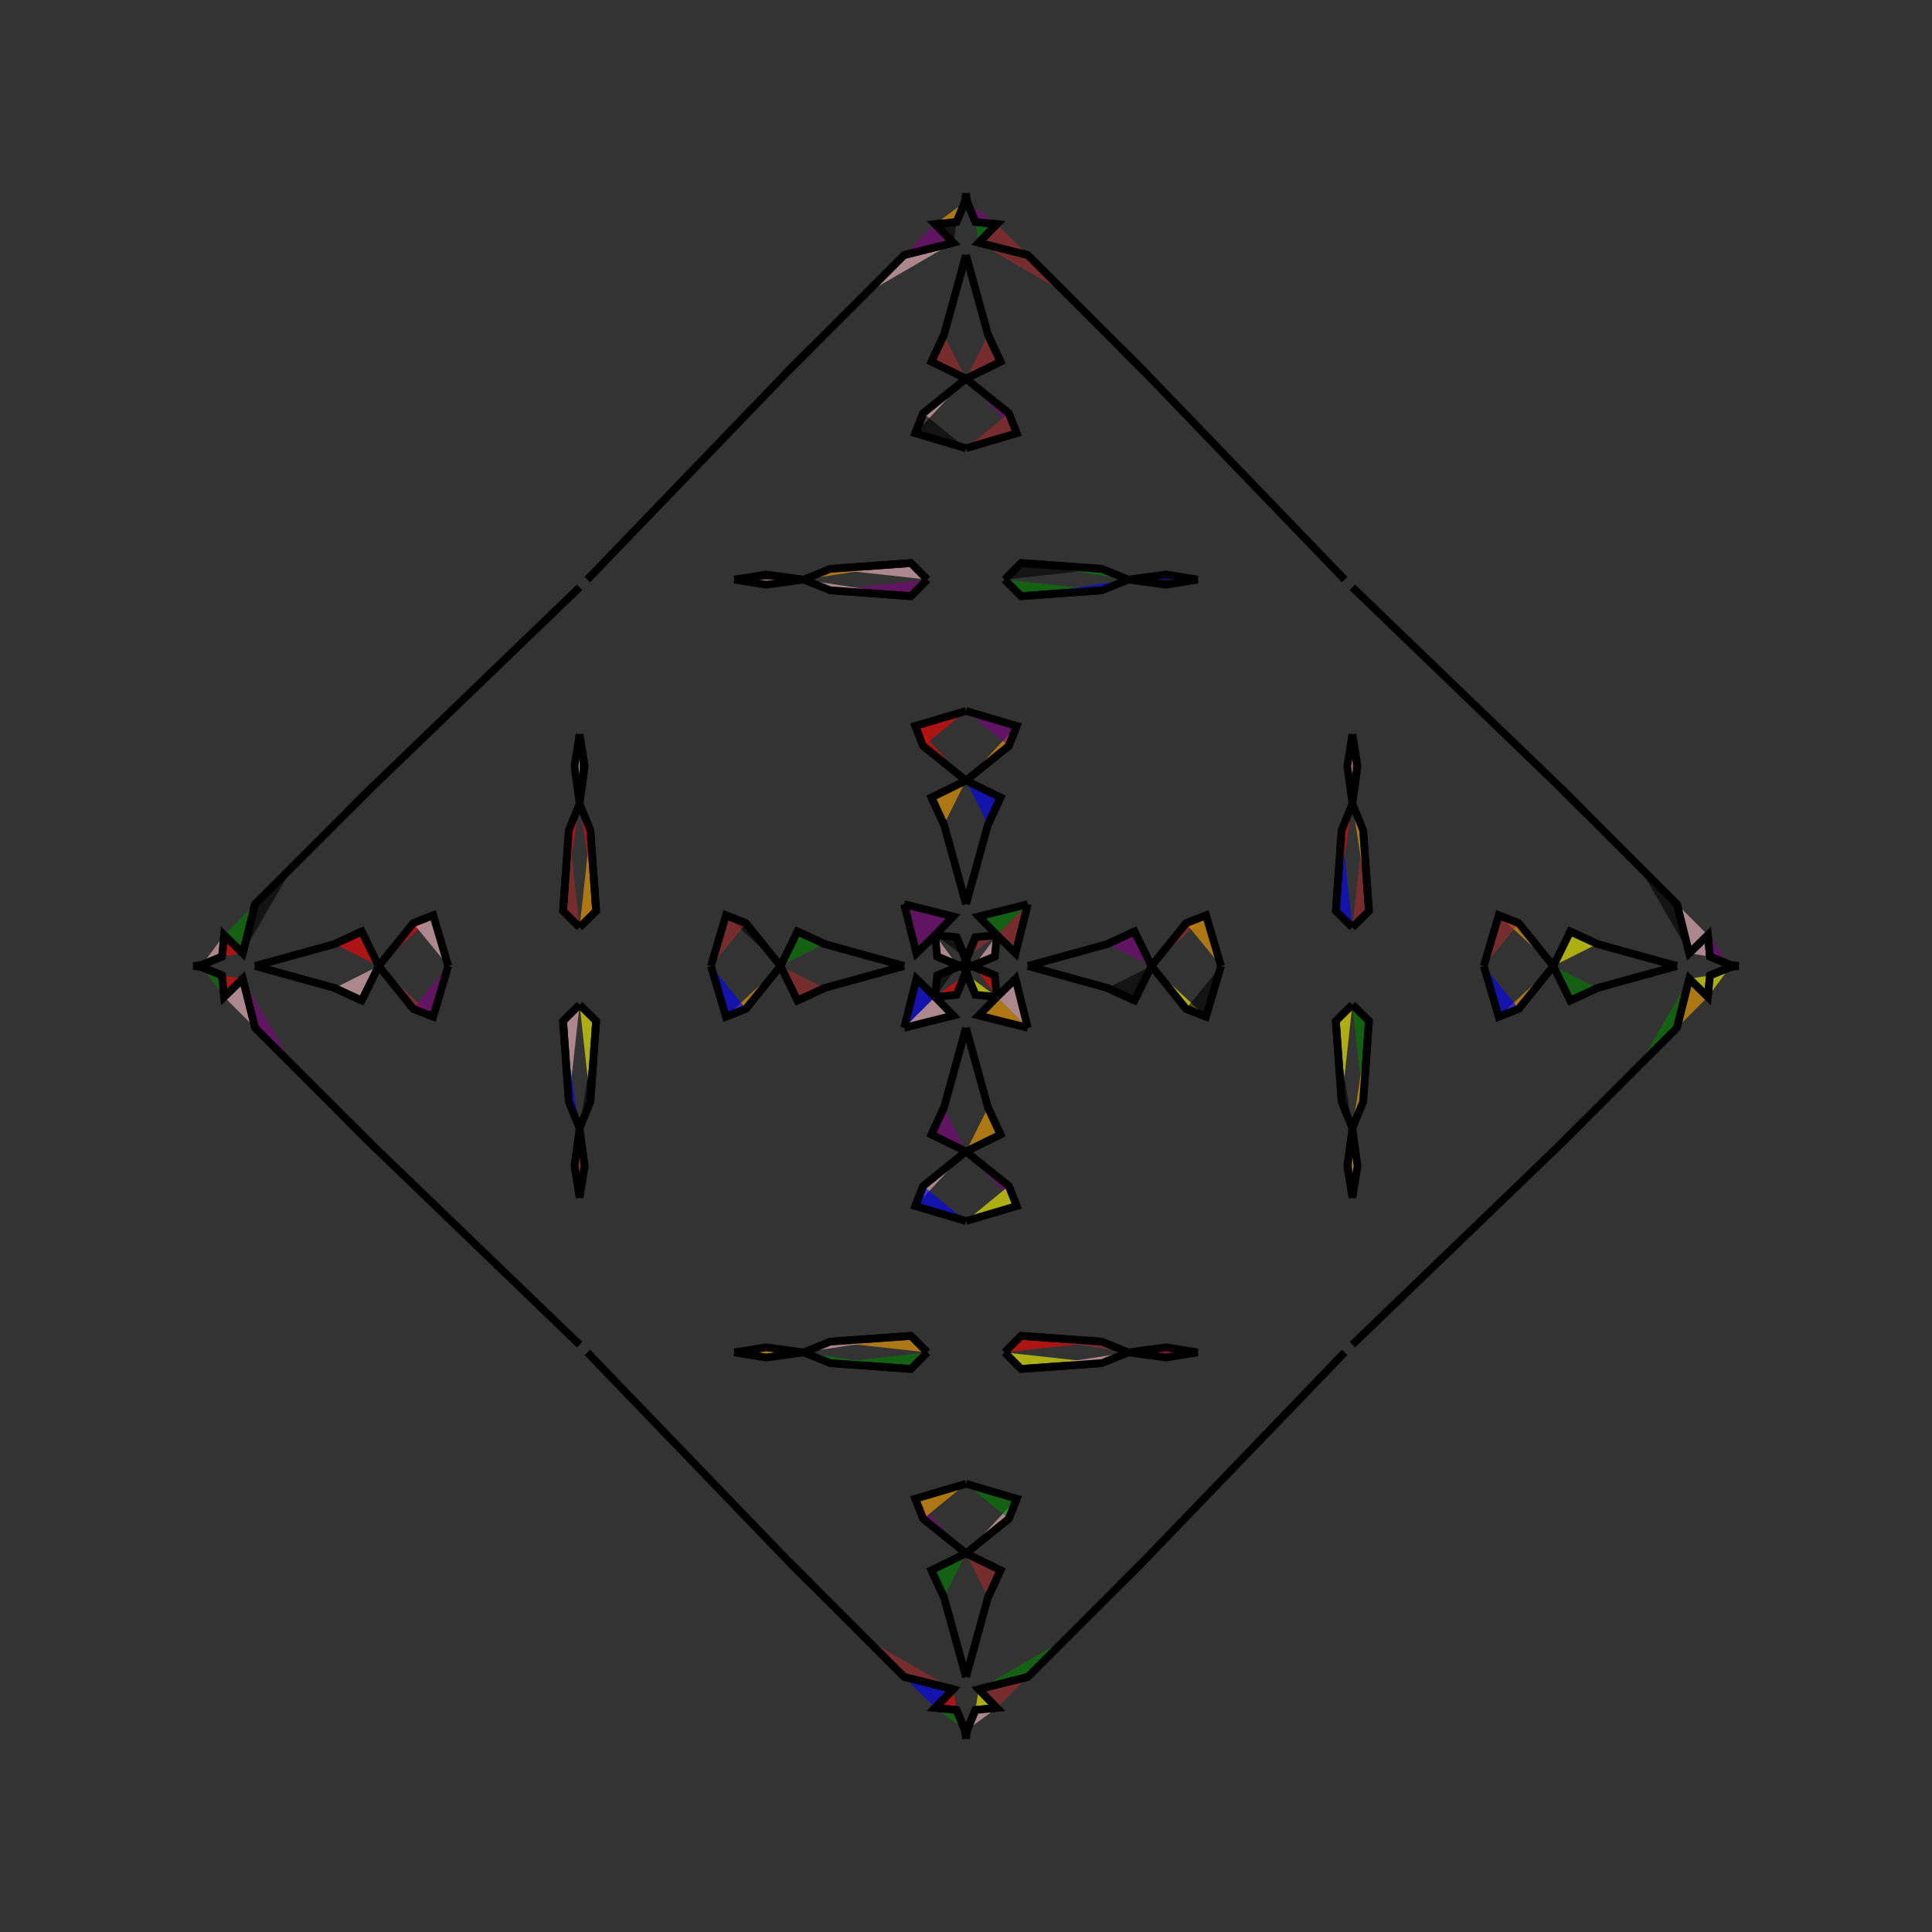 <?xml version="1.0" encoding="UTF-8"?>
<svg xmlns="http://www.w3.org/2000/svg" xmlns:xlink="http://www.w3.org/1999/xlink"
     width="250" height="250" viewBox="-125.0 -125.0 250 250">
<rect x="-125.0" y="-125.0" width="250" height="250" fill="#333333" stroke="none"/>
<defs>
</defs>
<path d="M13.0,87.0 L8.0,92.0 L1.647,93.591" fill="green" fill-opacity="0.6" stroke="black" stroke-width="1" />
<path d="M13.0,-87.0 L8.0,-92.0 L1.647,-93.591" fill="brown" fill-opacity="0.6" stroke="black" stroke-width="1" />
<path d="M8.0,-0.0 L18.318,-2.85 L21.81,-4.466" fill="orange" fill-opacity="0.6" stroke="black" stroke-width="1" />
<path d="M8.0,-0.0 L18.318,2.85 L21.81,4.466" fill="purple" fill-opacity="0.6" stroke="black" stroke-width="1" />
<path d="M18.318,-2.85 L21.81,-4.466 L24.0,-0.0" fill="purple" fill-opacity="0.6" stroke="black" stroke-width="1" />
<path d="M18.318,2.85 L21.81,4.466 L24.0,-0.0" fill="black" fill-opacity="0.6" stroke="black" stroke-width="1" />
<path d="M24.0,-0.0 L28.464,-5.534 L31.061,-6.563" fill="brown" fill-opacity="0.6" stroke="black" stroke-width="1" />
<path d="M24.0,-0.0 L28.464,5.534 L31.061,6.563" fill="yellow" fill-opacity="0.6" stroke="black" stroke-width="1" />
<path d="M28.464,-5.534 L31.061,-6.563 L33.0,-0.0" fill="orange" fill-opacity="0.6" stroke="black" stroke-width="1" />
<path d="M28.464,5.534 L31.061,6.563 L33.0,-0.0" fill="black" fill-opacity="0.6" stroke="black" stroke-width="1" />
<path d="M50.0,-5.0 L47.859,-7.121 L48.613,-17.585" fill="blue" fill-opacity="0.6" stroke="black" stroke-width="1" />
<path d="M50.0,5.0 L47.859,7.121 L48.613,17.585" fill="yellow" fill-opacity="0.6" stroke="black" stroke-width="1" />
<path d="M47.859,-7.121 L48.613,-17.585 L50.0,-21.0" fill="red" fill-opacity="0.6" stroke="black" stroke-width="1" />
<path d="M47.859,7.121 L48.613,17.585 L50.0,21.0" fill="black" fill-opacity="0.6" stroke="black" stroke-width="1" />
<path d="M50.0,-21.0 L49.342,-25.865 L50.0,-30.0" fill="pink" fill-opacity="0.6" stroke="black" stroke-width="1" />
<path d="M50.0,21.0 L49.342,25.865 L50.0,30.0" fill="brown" fill-opacity="0.6" stroke="black" stroke-width="1" />
<path d="M49.0,50.0 L23.0,77.0 L20.0,80.0" fill="pink" fill-opacity="0.6" stroke="black" stroke-width="1" />
<path d="M49.0,-50.0 L23.0,-77.0 L20.0,-80.0" fill="pink" fill-opacity="0.6" stroke="black" stroke-width="1" />
<path d="M23.0,77.0 L20.0,80.0 L13.0,87.0" fill="black" fill-opacity="0.6" stroke="black" stroke-width="1" />
<path d="M23.0,-77.0 L20.0,-80.0 L13.0,-87.0" fill="orange" fill-opacity="0.6" stroke="black" stroke-width="1" />
<path d="M8.0,-8.0 L6.409,-1.647 L4.0,-4.0" fill="brown" fill-opacity="0.6" stroke="black" stroke-width="1" />
<path d="M8.0,8.0 L6.409,1.647 L4.0,4.0" fill="pink" fill-opacity="0.6" stroke="black" stroke-width="1" />
<path d="M1.647,93.591 L4.0,96.0 L1.217,96.271" fill="yellow" fill-opacity="0.6" stroke="black" stroke-width="1" />
<path d="M1.647,-93.591 L4.0,-96.0 L1.217,-96.271" fill="green" fill-opacity="0.6" stroke="black" stroke-width="1" />
<path d="M4.0,-4.0 L3.729,-1.217 L1.152,-0.153" fill="pink" fill-opacity="0.6" stroke="black" stroke-width="1" />
<path d="M4.0,4.0 L3.729,1.217 L1.152,0.153" fill="red" fill-opacity="0.6" stroke="black" stroke-width="1" />
<path d="M3.729,-1.217 L1.152,-0.153 L0.0,-0.0" fill="purple" fill-opacity="0.6" stroke="black" stroke-width="1" />
<path d="M3.729,1.217 L1.152,0.153 L0.0,-0.0" fill="yellow" fill-opacity="0.6" stroke="black" stroke-width="1" />
<path d="M-13.0,87.0 L-8.0,92.0 L-1.647,93.591" fill="brown" fill-opacity="0.6" stroke="black" stroke-width="1" />
<path d="M-13.0,-87.0 L-8.0,-92.0 L-1.647,-93.591" fill="pink" fill-opacity="0.6" stroke="black" stroke-width="1" />
<path d="M-8.0,-0.0 L-18.318,-2.85 L-21.81,-4.466" fill="green" fill-opacity="0.6" stroke="black" stroke-width="1" />
<path d="M-8.0,-0.0 L-18.318,2.85 L-21.81,4.466" fill="blue" fill-opacity="0.6" stroke="black" stroke-width="1" />
<path d="M-18.318,-2.85 L-21.81,-4.466 L-24.0,-0.0" fill="green" fill-opacity="0.6" stroke="black" stroke-width="1" />
<path d="M-18.318,2.85 L-21.81,4.466 L-24.0,-0.0" fill="brown" fill-opacity="0.6" stroke="black" stroke-width="1" />
<path d="M-24.0,-0.0 L-28.464,-5.534 L-31.061,-6.563" fill="black" fill-opacity="0.6" stroke="black" stroke-width="1" />
<path d="M-24.0,-0.0 L-28.464,5.534 L-31.061,6.563" fill="orange" fill-opacity="0.6" stroke="black" stroke-width="1" />
<path d="M-28.464,-5.534 L-31.061,-6.563 L-33.0,-0.0" fill="brown" fill-opacity="0.6" stroke="black" stroke-width="1" />
<path d="M-28.464,5.534 L-31.061,6.563 L-33.0,-0.0" fill="blue" fill-opacity="0.6" stroke="black" stroke-width="1" />
<path d="M-50.0,-5.0 L-47.859,-7.121 L-48.613,-17.585" fill="orange" fill-opacity="0.6" stroke="black" stroke-width="1" />
<path d="M-50.0,5.0 L-47.859,7.121 L-48.613,17.585" fill="yellow" fill-opacity="0.6" stroke="black" stroke-width="1" />
<path d="M-47.859,-7.121 L-48.613,-17.585 L-50.0,-21.0" fill="red" fill-opacity="0.6" stroke="black" stroke-width="1" />
<path d="M-47.859,7.121 L-48.613,17.585 L-50.0,21.0" fill="black" fill-opacity="0.6" stroke="black" stroke-width="1" />
<path d="M-50.0,-21.0 L-49.342,-25.865 L-50.0,-30.0" fill="black" fill-opacity="0.6" stroke="black" stroke-width="1" />
<path d="M-50.0,21.0 L-49.342,25.865 L-50.0,30.0" fill="brown" fill-opacity="0.6" stroke="black" stroke-width="1" />
<path d="M-49.0,50.0 L-23.0,77.0 L-20.0,80.0" fill="brown" fill-opacity="0.6" stroke="black" stroke-width="1" />
<path d="M-49.0,-50.0 L-23.0,-77.0 L-20.0,-80.0" fill="orange" fill-opacity="0.6" stroke="black" stroke-width="1" />
<path d="M-23.0,77.0 L-20.0,80.0 L-13.0,87.0" fill="green" fill-opacity="0.6" stroke="black" stroke-width="1" />
<path d="M-23.0,-77.0 L-20.0,-80.0 L-13.0,-87.0" fill="green" fill-opacity="0.6" stroke="black" stroke-width="1" />
<path d="M-8.0,-8.0 L-6.409,-1.647 L-4.0,-4.0" fill="purple" fill-opacity="0.6" stroke="black" stroke-width="1" />
<path d="M-8.0,8.0 L-6.409,1.647 L-4.0,4.0" fill="blue" fill-opacity="0.6" stroke="black" stroke-width="1" />
<path d="M-1.647,93.591 L-4.0,96.0 L-1.217,96.271" fill="red" fill-opacity="0.6" stroke="black" stroke-width="1" />
<path d="M-1.647,-93.591 L-4.0,-96.0 L-1.217,-96.271" fill="black" fill-opacity="0.6" stroke="black" stroke-width="1" />
<path d="M-4.0,-4.0 L-3.729,-1.217 L-1.152,-0.153" fill="pink" fill-opacity="0.6" stroke="black" stroke-width="1" />
<path d="M-4.0,4.0 L-3.729,1.217 L-1.152,0.153" fill="black" fill-opacity="0.6" stroke="black" stroke-width="1" />
<path d="M-3.729,-1.217 L-1.152,-0.153 L0.0,-0.0" fill="blue" fill-opacity="0.6" stroke="black" stroke-width="1" />
<path d="M-3.729,1.217 L-1.152,0.153 L0.0,-0.0" fill="yellow" fill-opacity="0.6" stroke="black" stroke-width="1" />
<path d="M87.0,13.0 L92.0,8.0 L93.591,1.647" fill="green" fill-opacity="0.6" stroke="black" stroke-width="1" />
<path d="M87.0,-13.0 L92.0,-8.0 L93.591,-1.647" fill="black" fill-opacity="0.6" stroke="black" stroke-width="1" />
<path d="M92.0,-0.0 L81.682,2.85 L78.19,4.466" fill="yellow" fill-opacity="0.6" stroke="black" stroke-width="1" />
<path d="M92.0,-0.0 L81.682,-2.85 L78.19,-4.466" fill="red" fill-opacity="0.6" stroke="black" stroke-width="1" />
<path d="M81.682,2.85 L78.19,4.466 L76.0,-0.0" fill="green" fill-opacity="0.6" stroke="black" stroke-width="1" />
<path d="M81.682,-2.85 L78.19,-4.466 L76.0,-0.0" fill="yellow" fill-opacity="0.6" stroke="black" stroke-width="1" />
<path d="M76.0,-0.0 L71.536,5.534 L68.939,6.563" fill="orange" fill-opacity="0.6" stroke="black" stroke-width="1" />
<path d="M76.0,-0.0 L71.536,-5.534 L68.939,-6.563" fill="orange" fill-opacity="0.6" stroke="black" stroke-width="1" />
<path d="M71.536,5.534 L68.939,6.563 L67.0,-0.0" fill="blue" fill-opacity="0.6" stroke="black" stroke-width="1" />
<path d="M71.536,-5.534 L68.939,-6.563 L67.0,-0.0" fill="brown" fill-opacity="0.6" stroke="black" stroke-width="1" />
<path d="M50.0,5.0 L52.141,7.121 L51.387,17.585" fill="green" fill-opacity="0.6" stroke="black" stroke-width="1" />
<path d="M50.0,-5.0 L52.141,-7.121 L51.387,-17.585" fill="brown" fill-opacity="0.6" stroke="black" stroke-width="1" />
<path d="M52.141,7.121 L51.387,17.585 L50.0,21.0" fill="orange" fill-opacity="0.6" stroke="black" stroke-width="1" />
<path d="M52.141,-7.121 L51.387,-17.585 L50.0,-21.0" fill="orange" fill-opacity="0.6" stroke="black" stroke-width="1" />
<path d="M50.0,21.0 L50.658,25.865 L50.0,30.0" fill="yellow" fill-opacity="0.6" stroke="black" stroke-width="1" />
<path d="M50.0,-21.0 L50.658,-25.865 L50.0,-30.0" fill="brown" fill-opacity="0.6" stroke="black" stroke-width="1" />
<path d="M50.0,49.0 L77.0,23.0 L80.0,20.0" fill="black" fill-opacity="0.6" stroke="black" stroke-width="1" />
<path d="M50.0,-49.0 L77.0,-23.0 L80.0,-20.0" fill="green" fill-opacity="0.6" stroke="black" stroke-width="1" />
<path d="M77.0,23.0 L80.0,20.0 L87.0,13.0" fill="orange" fill-opacity="0.6" stroke="black" stroke-width="1" />
<path d="M77.0,-23.0 L80.0,-20.0 L87.0,-13.0" fill="yellow" fill-opacity="0.6" stroke="black" stroke-width="1" />
<path d="M92.0,8.0 L93.591,1.647 L96.0,4.0" fill="orange" fill-opacity="0.6" stroke="black" stroke-width="1" />
<path d="M92.0,-8.0 L93.591,-1.647 L96.0,-4.0" fill="pink" fill-opacity="0.6" stroke="black" stroke-width="1" />
<path d="M93.591,1.647 L96.0,4.0 L96.271,1.217" fill="yellow" fill-opacity="0.6" stroke="black" stroke-width="1" />
<path d="M93.591,-1.647 L96.0,-4.0 L96.271,-1.217" fill="pink" fill-opacity="0.6" stroke="black" stroke-width="1" />
<path d="M96.0,4.0 L96.271,1.217 L98.848,0.153" fill="yellow" fill-opacity="0.6" stroke="black" stroke-width="1" />
<path d="M96.0,-4.0 L96.271,-1.217 L98.848,-0.153" fill="purple" fill-opacity="0.6" stroke="black" stroke-width="1" />
<path d="M96.271,1.217 L98.848,0.153 L100.0,-0.0" fill="green" fill-opacity="0.6" stroke="black" stroke-width="1" />
<path d="M96.271,-1.217 L98.848,-0.153 L100.0,-0.0" fill="purple" fill-opacity="0.6" stroke="black" stroke-width="1" />
<path d="M0.0,-8.0 L2.85,-18.318 L4.466,-21.81" fill="purple" fill-opacity="0.6" stroke="black" stroke-width="1" />
<path d="M0.0,8.0 L2.85,18.318 L4.466,21.81" fill="green" fill-opacity="0.6" stroke="black" stroke-width="1" />
<path d="M0.0,92.0 L2.85,81.682 L4.466,78.19" fill="purple" fill-opacity="0.6" stroke="black" stroke-width="1" />
<path d="M0.0,-92.0 L2.85,-81.682 L4.466,-78.19" fill="blue" fill-opacity="0.6" stroke="black" stroke-width="1" />
<path d="M2.85,-18.318 L4.466,-21.81 L0.0,-24.0" fill="blue" fill-opacity="0.6" stroke="black" stroke-width="1" />
<path d="M2.85,18.318 L4.466,21.81 L0.0,24.0" fill="orange" fill-opacity="0.6" stroke="black" stroke-width="1" />
<path d="M2.85,81.682 L4.466,78.19 L0.0,76.0" fill="brown" fill-opacity="0.6" stroke="black" stroke-width="1" />
<path d="M2.85,-81.682 L4.466,-78.19 L0.0,-76.0" fill="brown" fill-opacity="0.6" stroke="black" stroke-width="1" />
<path d="M0.0,-24.0 L5.534,-28.464 L6.563,-31.061" fill="orange" fill-opacity="0.6" stroke="black" stroke-width="1" />
<path d="M0.0,24.0 L5.534,28.464 L6.563,31.061" fill="purple" fill-opacity="0.6" stroke="black" stroke-width="1" />
<path d="M0.0,76.0 L5.534,71.536 L6.563,68.939" fill="pink" fill-opacity="0.6" stroke="black" stroke-width="1" />
<path d="M0.0,-76.0 L5.534,-71.536 L6.563,-68.939" fill="purple" fill-opacity="0.6" stroke="black" stroke-width="1" />
<path d="M5.534,-28.464 L6.563,-31.061 L0.0,-33.0" fill="purple" fill-opacity="0.6" stroke="black" stroke-width="1" />
<path d="M5.534,28.464 L6.563,31.061 L0.0,33.0" fill="yellow" fill-opacity="0.6" stroke="black" stroke-width="1" />
<path d="M5.534,71.536 L6.563,68.939 L0.0,67.0" fill="green" fill-opacity="0.6" stroke="black" stroke-width="1" />
<path d="M5.534,-71.536 L6.563,-68.939 L0.0,-67.0" fill="brown" fill-opacity="0.6" stroke="black" stroke-width="1" />
<path d="M5.0,-50.0 L7.121,-47.859 L17.585,-48.613" fill="green" fill-opacity="0.6" stroke="black" stroke-width="1" />
<path d="M5.0,50.0 L7.121,47.859 L17.585,48.613" fill="red" fill-opacity="0.6" stroke="black" stroke-width="1" />
<path d="M5.0,50.0 L7.121,52.141 L17.585,51.387" fill="yellow" fill-opacity="0.6" stroke="black" stroke-width="1" />
<path d="M5.0,-50.0 L7.121,-52.141 L17.585,-51.387" fill="black" fill-opacity="0.6" stroke="black" stroke-width="1" />
<path d="M7.121,-47.859 L17.585,-48.613 L21.0,-50.0" fill="blue" fill-opacity="0.6" stroke="black" stroke-width="1" />
<path d="M7.121,47.859 L17.585,48.613 L21.0,50.0" fill="brown" fill-opacity="0.6" stroke="black" stroke-width="1" />
<path d="M7.121,52.141 L17.585,51.387 L21.0,50.0" fill="pink" fill-opacity="0.6" stroke="black" stroke-width="1" />
<path d="M7.121,-52.141 L17.585,-51.387 L21.0,-50.0" fill="green" fill-opacity="0.6" stroke="black" stroke-width="1" />
<path d="M21.0,-50.0 L25.865,-49.342 L30.0,-50.0" fill="black" fill-opacity="0.6" stroke="black" stroke-width="1" />
<path d="M21.0,50.0 L25.865,49.342 L30.0,50.0" fill="red" fill-opacity="0.6" stroke="black" stroke-width="1" />
<path d="M21.0,50.0 L25.865,50.658 L30.0,50.0" fill="purple" fill-opacity="0.6" stroke="black" stroke-width="1" />
<path d="M21.0,-50.0 L25.865,-50.658 L30.0,-50.0" fill="blue" fill-opacity="0.6" stroke="black" stroke-width="1" />
<path d="M8.0,-8.0 L1.647,-6.409 L4.0,-4.0" fill="green" fill-opacity="0.6" stroke="black" stroke-width="1" />
<path d="M8.0,8.0 L1.647,6.409 L4.0,4.0" fill="orange" fill-opacity="0.6" stroke="black" stroke-width="1" />
<path d="M8.0,92.0 L1.647,93.591 L4.0,96.0" fill="brown" fill-opacity="0.6" stroke="black" stroke-width="1" />
<path d="M8.0,-92.0 L1.647,-93.591 L4.0,-96.0" fill="brown" fill-opacity="0.6" stroke="black" stroke-width="1" />
<path d="M4.0,-4.0 L1.217,-3.729 L0.153,-1.152" fill="brown" fill-opacity="0.6" stroke="black" stroke-width="1" />
<path d="M4.0,4.0 L1.217,3.729 L0.153,1.152" fill="yellow" fill-opacity="0.6" stroke="black" stroke-width="1" />
<path d="M4.0,96.0 L1.217,96.271 L0.153,98.848" fill="pink" fill-opacity="0.6" stroke="black" stroke-width="1" />
<path d="M4.0,-96.0 L1.217,-96.271 L0.153,-98.848" fill="purple" fill-opacity="0.6" stroke="black" stroke-width="1" />
<path d="M1.217,-3.729 L0.153,-1.152 L0.0,-0.0" fill="orange" fill-opacity="0.6" stroke="black" stroke-width="1" />
<path d="M1.217,3.729 L0.153,1.152 L0.0,-0.0" fill="purple" fill-opacity="0.6" stroke="black" stroke-width="1" />
<path d="M1.217,96.271 L0.153,98.848 L0.0,100.0" fill="red" fill-opacity="0.6" stroke="black" stroke-width="1" />
<path d="M1.217,-96.271 L0.153,-98.848 L0.0,-100.0" fill="orange" fill-opacity="0.6" stroke="black" stroke-width="1" />
<path d="M0.0,92.0 L-2.85,81.682 L-4.466,78.19" fill="black" fill-opacity="0.6" stroke="black" stroke-width="1" />
<path d="M0.0,-8.0 L-2.85,-18.318 L-4.466,-21.81" fill="orange" fill-opacity="0.6" stroke="black" stroke-width="1" />
<path d="M0.0,8.0 L-2.85,18.318 L-4.466,21.81" fill="orange" fill-opacity="0.6" stroke="black" stroke-width="1" />
<path d="M0.0,-92.0 L-2.85,-81.682 L-4.466,-78.19" fill="green" fill-opacity="0.6" stroke="black" stroke-width="1" />
<path d="M-2.85,81.682 L-4.466,78.19 L0.0,76.0" fill="green" fill-opacity="0.6" stroke="black" stroke-width="1" />
<path d="M-2.85,-18.318 L-4.466,-21.81 L0.0,-24.0" fill="orange" fill-opacity="0.6" stroke="black" stroke-width="1" />
<path d="M-2.85,18.318 L-4.466,21.81 L0.0,24.0" fill="purple" fill-opacity="0.6" stroke="black" stroke-width="1" />
<path d="M-2.85,-81.682 L-4.466,-78.19 L0.0,-76.0" fill="brown" fill-opacity="0.6" stroke="black" stroke-width="1" />
<path d="M0.0,76.0 L-5.534,71.536 L-6.563,68.939" fill="purple" fill-opacity="0.6" stroke="black" stroke-width="1" />
<path d="M0.0,-24.0 L-5.534,-28.464 L-6.563,-31.061" fill="red" fill-opacity="0.6" stroke="black" stroke-width="1" />
<path d="M0.0,24.0 L-5.534,28.464 L-6.563,31.061" fill="pink" fill-opacity="0.6" stroke="black" stroke-width="1" />
<path d="M0.0,-76.0 L-5.534,-71.536 L-6.563,-68.939" fill="pink" fill-opacity="0.6" stroke="black" stroke-width="1" />
<path d="M-5.534,71.536 L-6.563,68.939 L0.0,67.0" fill="orange" fill-opacity="0.6" stroke="black" stroke-width="1" />
<path d="M-5.534,-28.464 L-6.563,-31.061 L0.0,-33.0" fill="red" fill-opacity="0.6" stroke="black" stroke-width="1" />
<path d="M-5.534,28.464 L-6.563,31.061 L0.0,33.0" fill="blue" fill-opacity="0.6" stroke="black" stroke-width="1" />
<path d="M-5.534,-71.536 L-6.563,-68.939 L0.0,-67.0" fill="black" fill-opacity="0.6" stroke="black" stroke-width="1" />
<path d="M-5.0,50.0 L-7.121,52.141 L-17.585,51.387" fill="green" fill-opacity="0.6" stroke="black" stroke-width="1" />
<path d="M-5.0,-50.0 L-7.121,-47.859 L-17.585,-48.613" fill="purple" fill-opacity="0.6" stroke="black" stroke-width="1" />
<path d="M-5.0,50.0 L-7.121,47.859 L-17.585,48.613" fill="orange" fill-opacity="0.6" stroke="black" stroke-width="1" />
<path d="M-5.0,-50.0 L-7.121,-52.141 L-17.585,-51.387" fill="pink" fill-opacity="0.6" stroke="black" stroke-width="1" />
<path d="M-7.121,52.141 L-17.585,51.387 L-21.0,50.0" fill="green" fill-opacity="0.6" stroke="black" stroke-width="1" />
<path d="M-7.121,-47.859 L-17.585,-48.613 L-21.0,-50.0" fill="pink" fill-opacity="0.6" stroke="black" stroke-width="1" />
<path d="M-7.121,47.859 L-17.585,48.613 L-21.0,50.0" fill="pink" fill-opacity="0.6" stroke="black" stroke-width="1" />
<path d="M-7.121,-52.141 L-17.585,-51.387 L-21.0,-50.0" fill="orange" fill-opacity="0.6" stroke="black" stroke-width="1" />
<path d="M-21.0,50.0 L-25.865,50.658 L-30.0,50.0" fill="orange" fill-opacity="0.6" stroke="black" stroke-width="1" />
<path d="M-21.0,-50.0 L-25.865,-49.342 L-30.0,-50.0" fill="pink" fill-opacity="0.6" stroke="black" stroke-width="1" />
<path d="M-21.0,50.0 L-25.865,49.342 L-30.0,50.0" fill="orange" fill-opacity="0.6" stroke="black" stroke-width="1" />
<path d="M-21.0,-50.0 L-25.865,-50.658 L-30.0,-50.0" fill="black" fill-opacity="0.6" stroke="black" stroke-width="1" />
<path d="M-8.0,92.0 L-1.647,93.591 L-4.0,96.0" fill="blue" fill-opacity="0.6" stroke="black" stroke-width="1" />
<path d="M-8.0,-8.0 L-1.647,-6.409 L-4.0,-4.0" fill="purple" fill-opacity="0.6" stroke="black" stroke-width="1" />
<path d="M-8.0,8.0 L-1.647,6.409 L-4.0,4.0" fill="pink" fill-opacity="0.6" stroke="black" stroke-width="1" />
<path d="M-8.0,-92.0 L-1.647,-93.591 L-4.0,-96.0" fill="purple" fill-opacity="0.6" stroke="black" stroke-width="1" />
<path d="M-4.0,96.0 L-1.217,96.271 L-0.153,98.848" fill="green" fill-opacity="0.6" stroke="black" stroke-width="1" />
<path d="M-4.0,-4.0 L-1.217,-3.729 L-0.153,-1.152" fill="black" fill-opacity="0.6" stroke="black" stroke-width="1" />
<path d="M-4.0,4.0 L-1.217,3.729 L-0.153,1.152" fill="red" fill-opacity="0.6" stroke="black" stroke-width="1" />
<path d="M-4.0,-96.0 L-1.217,-96.271 L-0.153,-98.848" fill="orange" fill-opacity="0.6" stroke="black" stroke-width="1" />
<path d="M-1.217,96.271 L-0.153,98.848 L0.0,100.0" fill="blue" fill-opacity="0.6" stroke="black" stroke-width="1" />
<path d="M-1.217,-3.729 L-0.153,-1.152 L0.0,-0.0" fill="brown" fill-opacity="0.6" stroke="black" stroke-width="1" />
<path d="M-1.217,3.729 L-0.153,1.152 L0.0,-0.0" fill="brown" fill-opacity="0.6" stroke="black" stroke-width="1" />
<path d="M-1.217,-96.271 L-0.153,-98.848 L0.0,-100.0" fill="red" fill-opacity="0.6" stroke="black" stroke-width="1" />
<path d="M-87.0,-13.0 L-92.0,-8.0 L-93.591,-1.647" fill="black" fill-opacity="0.6" stroke="black" stroke-width="1" />
<path d="M-87.0,13.0 L-92.0,8.0 L-93.591,1.647" fill="purple" fill-opacity="0.6" stroke="black" stroke-width="1" />
<path d="M-92.0,-0.0 L-81.682,-2.85 L-78.19,-4.466" fill="pink" fill-opacity="0.6" stroke="black" stroke-width="1" />
<path d="M-92.0,-0.0 L-81.682,2.85 L-78.19,4.466" fill="yellow" fill-opacity="0.6" stroke="black" stroke-width="1" />
<path d="M-81.682,-2.85 L-78.19,-4.466 L-76.0,-0.0" fill="red" fill-opacity="0.6" stroke="black" stroke-width="1" />
<path d="M-81.682,2.85 L-78.19,4.466 L-76.0,-0.0" fill="pink" fill-opacity="0.6" stroke="black" stroke-width="1" />
<path d="M-76.0,-0.0 L-71.536,-5.534 L-68.939,-6.563" fill="red" fill-opacity="0.6" stroke="black" stroke-width="1" />
<path d="M-76.0,-0.0 L-71.536,5.534 L-68.939,6.563" fill="brown" fill-opacity="0.6" stroke="black" stroke-width="1" />
<path d="M-71.536,-5.534 L-68.939,-6.563 L-67.0,-0.0" fill="pink" fill-opacity="0.6" stroke="black" stroke-width="1" />
<path d="M-71.536,5.534 L-68.939,6.563 L-67.0,-0.0" fill="purple" fill-opacity="0.6" stroke="black" stroke-width="1" />
<path d="M-50.0,-5.0 L-52.141,-7.121 L-51.387,-17.585" fill="brown" fill-opacity="0.6" stroke="black" stroke-width="1" />
<path d="M-50.0,5.0 L-52.141,7.121 L-51.387,17.585" fill="pink" fill-opacity="0.6" stroke="black" stroke-width="1" />
<path d="M-52.141,-7.121 L-51.387,-17.585 L-50.0,-21.0" fill="red" fill-opacity="0.6" stroke="black" stroke-width="1" />
<path d="M-52.141,7.121 L-51.387,17.585 L-50.0,21.0" fill="blue" fill-opacity="0.6" stroke="black" stroke-width="1" />
<path d="M-50.0,-21.0 L-50.658,-25.865 L-50.0,-30.0" fill="pink" fill-opacity="0.6" stroke="black" stroke-width="1" />
<path d="M-50.0,21.0 L-50.658,25.865 L-50.0,30.0" fill="brown" fill-opacity="0.6" stroke="black" stroke-width="1" />
<path d="M-50.0,-49.0 L-77.0,-23.0 L-80.0,-20.0" fill="pink" fill-opacity="0.6" stroke="black" stroke-width="1" />
<path d="M-50.0,49.0 L-77.0,23.0 L-80.0,20.0" fill="green" fill-opacity="0.6" stroke="black" stroke-width="1" />
<path d="M-77.0,-23.0 L-80.0,-20.0 L-87.0,-13.0" fill="red" fill-opacity="0.6" stroke="black" stroke-width="1" />
<path d="M-77.0,23.0 L-80.0,20.0 L-87.0,13.0" fill="pink" fill-opacity="0.6" stroke="black" stroke-width="1" />
<path d="M-92.0,-8.0 L-93.591,-1.647 L-96.0,-4.0" fill="green" fill-opacity="0.6" stroke="black" stroke-width="1" />
<path d="M-92.0,8.0 L-93.591,1.647 L-96.0,4.0" fill="pink" fill-opacity="0.6" stroke="black" stroke-width="1" />
<path d="M-93.591,-1.647 L-96.0,-4.0 L-96.271,-1.217" fill="red" fill-opacity="0.6" stroke="black" stroke-width="1" />
<path d="M-93.591,1.647 L-96.0,4.0 L-96.271,1.217" fill="red" fill-opacity="0.6" stroke="black" stroke-width="1" />
<path d="M-96.0,-4.0 L-96.271,-1.217 L-98.848,-0.153" fill="pink" fill-opacity="0.6" stroke="black" stroke-width="1" />
<path d="M-96.0,4.0 L-96.271,1.217 L-98.848,0.153" fill="green" fill-opacity="0.6" stroke="black" stroke-width="1" />
<path d="M-96.271,-1.217 L-98.848,-0.153 L-100.0,-0.0" fill="pink" fill-opacity="0.6" stroke="black" stroke-width="1" />
<path d="M-96.271,1.217 L-98.848,0.153 L-100.0,-0.0" fill="brown" fill-opacity="0.6" stroke="black" stroke-width="1" />
</svg>